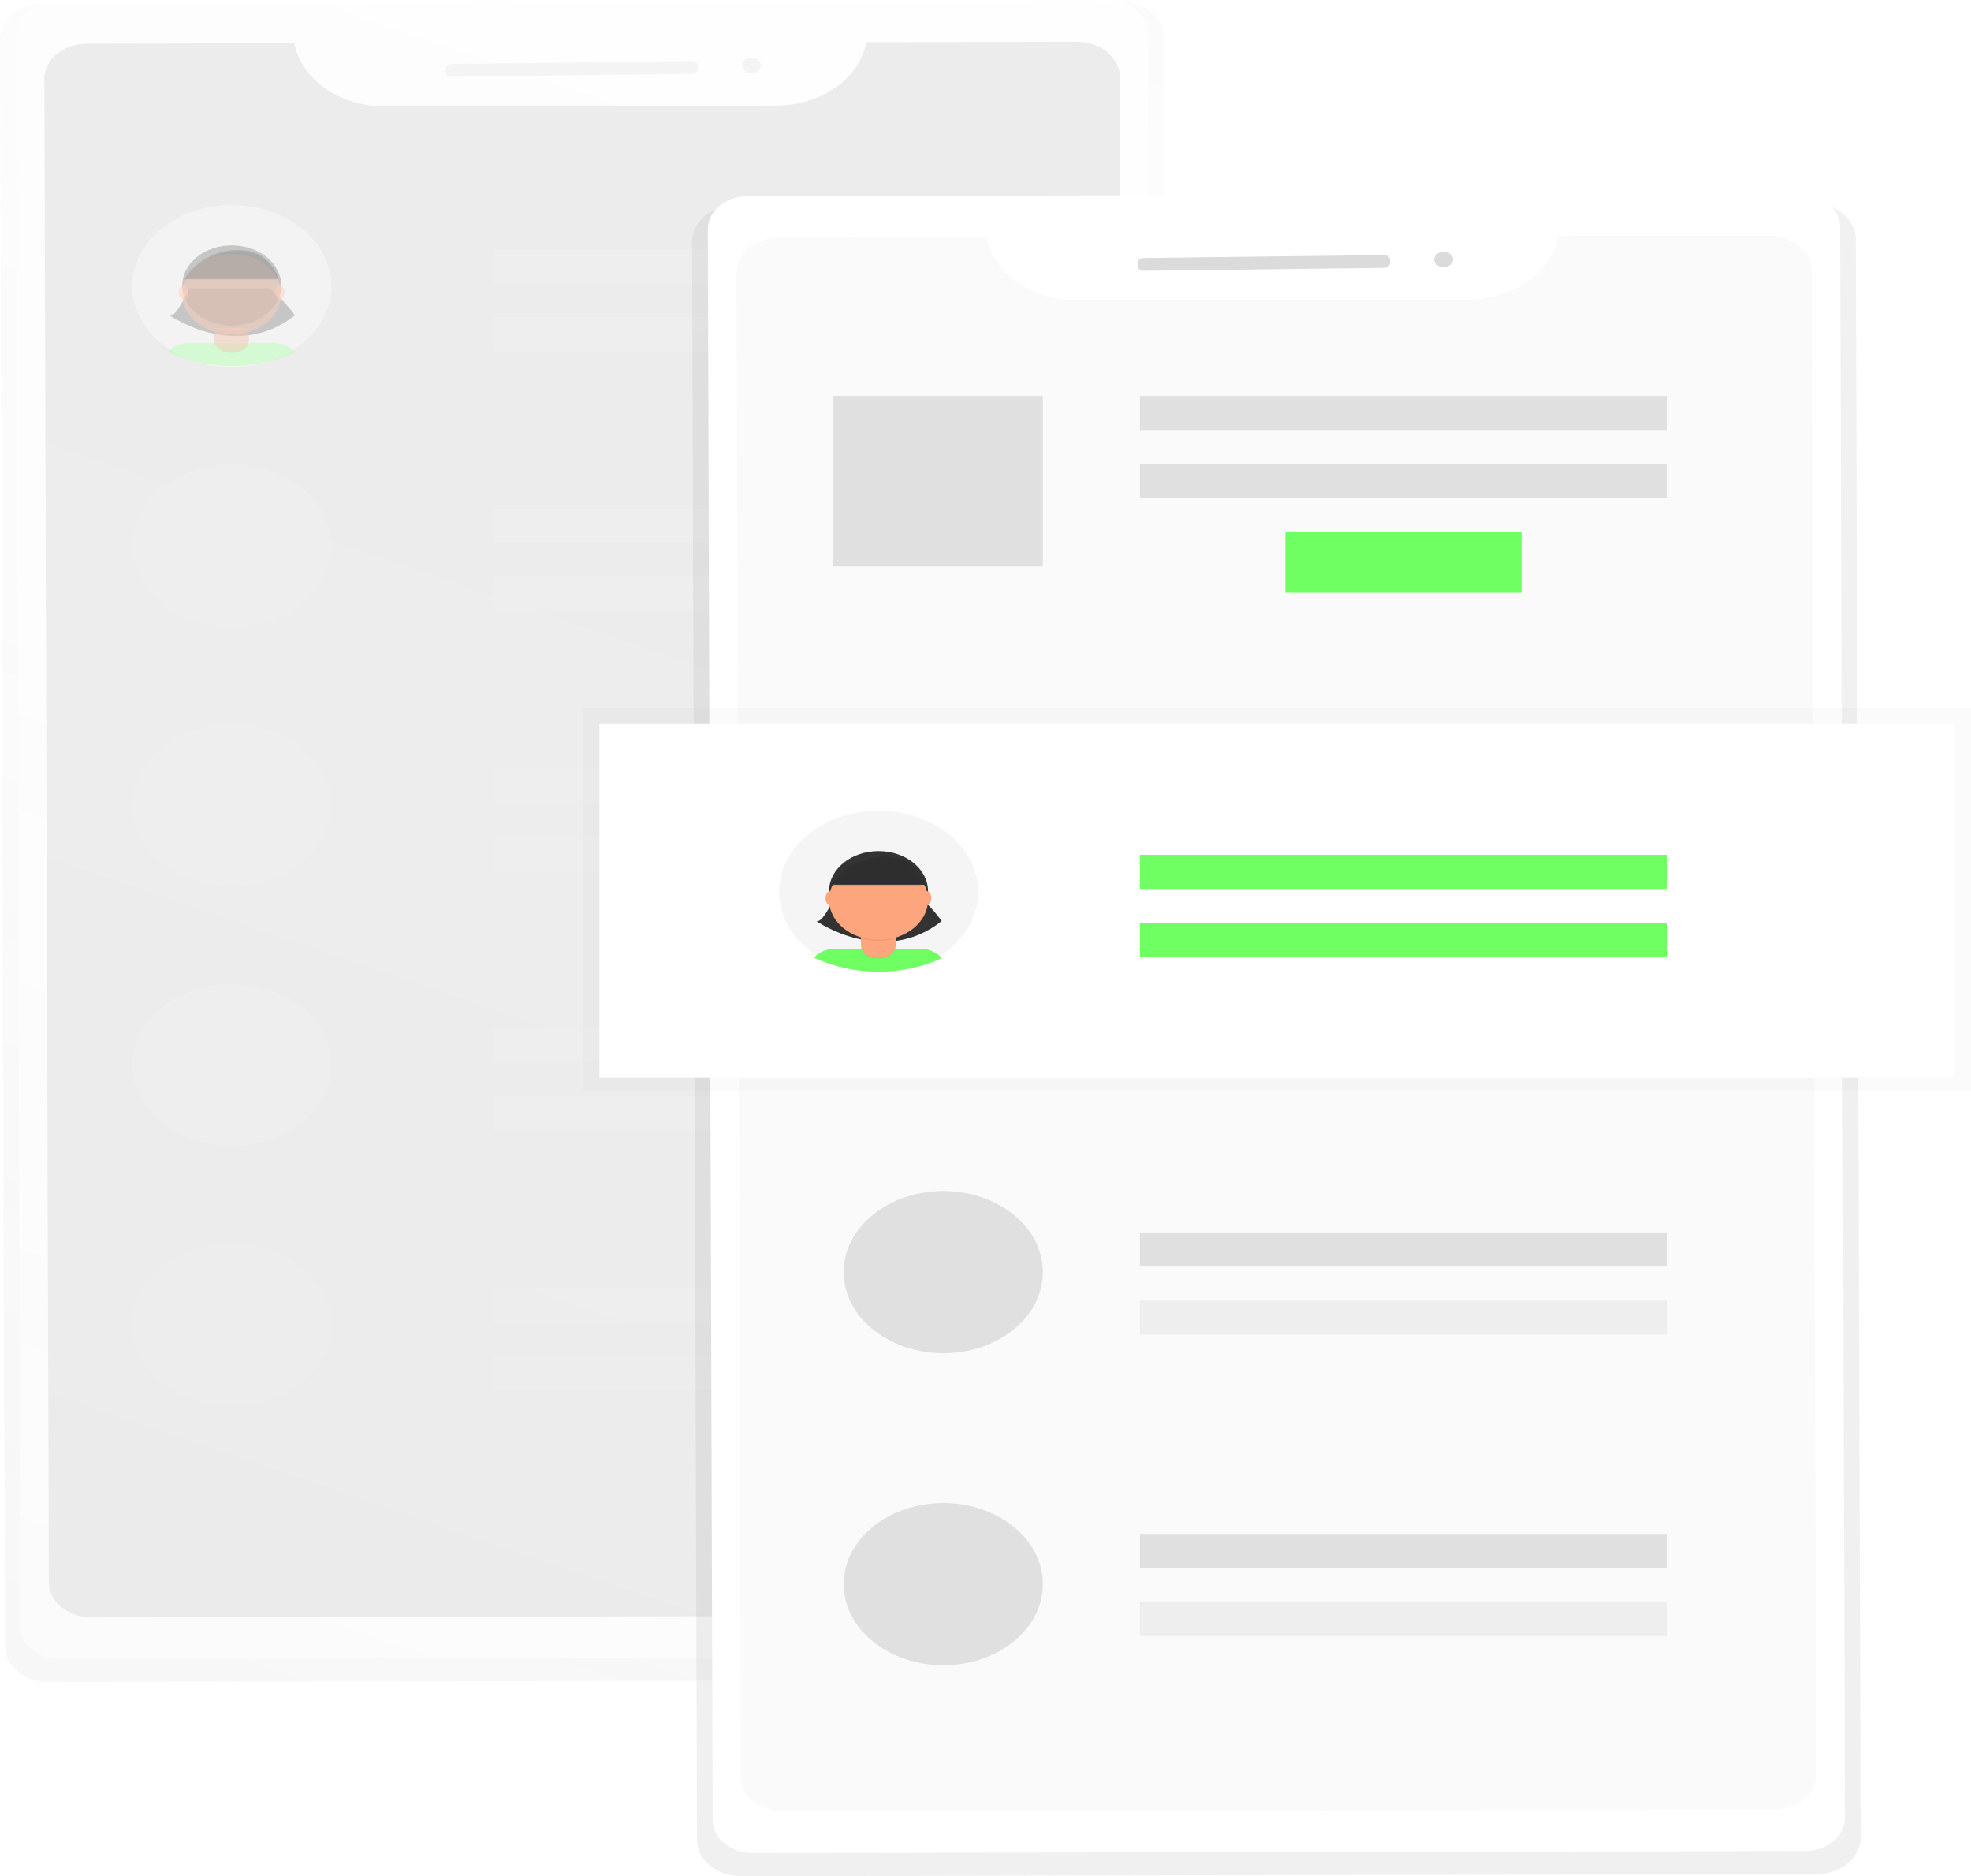 <svg width="269" height="256" viewBox="0 0 269 256" fill="none" xmlns="http://www.w3.org/2000/svg">
<g clip-path="url(#clip0)">
<g opacity="0.5">
<path opacity="0.5" d="M152.775 0.183L6.02 0.472C4.421 0.475 2.889 0.992 1.76 1.91C0.631 2.828 -0.002 4.072 5.46575e-06 5.369L0.668 224.647C0.671 225.29 0.829 225.925 1.134 226.518C1.439 227.11 1.885 227.648 2.447 228.101C3.008 228.554 3.675 228.913 4.407 229.157C5.14 229.401 5.925 229.526 6.717 229.524L153.472 229.235C155.071 229.232 156.603 228.714 157.731 227.795C158.859 226.876 159.491 225.632 159.488 224.335L158.807 5.057C158.802 3.763 158.164 2.523 157.033 1.61C155.903 0.696 154.371 0.183 152.775 0.183Z" fill="url(#paint0_linear)"/>
<path opacity="0.5" d="M151.145 -0.003L7.668 0.281C4.616 0.287 2.148 2.298 2.156 4.772L2.81 221.912C2.818 224.386 5.298 226.386 8.349 226.38L151.826 226.096C154.878 226.09 157.346 224.08 157.339 221.606L156.684 4.465C156.677 1.992 154.197 -0.009 151.145 -0.003Z" fill="white"/>
<path opacity="0.5" d="M152.981 62.651L152.828 10.436C152.823 9.175 152.201 7.966 151.098 7.077C149.995 6.187 148.501 5.688 146.945 5.691L118.242 5.747C117.803 8.145 116.32 10.337 114.06 11.926C111.8 13.515 108.914 14.396 105.923 14.41L52.548 14.515C49.557 14.513 46.665 13.644 44.396 12.064C42.126 10.484 40.629 8.298 40.176 5.901L11.902 5.957C10.346 5.961 8.855 6.465 7.758 7.359C6.66 8.253 6.045 9.464 6.048 10.725L6.206 63.38L6.664 215.972C6.672 217.233 7.297 218.441 8.402 219.329C9.507 220.217 11.002 220.713 12.559 220.707L147.602 220.441C149.153 220.435 150.638 219.93 151.731 219.038C152.825 218.147 153.439 216.941 153.439 215.683L152.981 62.651Z" fill="#BBBBBB"/>
<path opacity="0.5" d="M94.424 8.328L61.613 8.727C61.166 8.732 60.809 9.031 60.815 9.394L60.823 9.824C60.83 10.186 61.198 10.476 61.645 10.47L94.457 10.071C94.904 10.066 95.261 9.767 95.255 9.405L95.247 8.975C95.24 8.612 94.872 8.322 94.424 8.328Z" fill="#DBDBDB"/>
<path opacity="0.5" d="M102.585 9.973C103.299 9.964 103.868 9.488 103.858 8.909C103.847 8.331 103.26 7.869 102.546 7.878C101.832 7.886 101.263 8.362 101.273 8.941C101.284 9.519 101.871 9.981 102.585 9.973Z" fill="#DBDBDB"/>
<path opacity="0.5" d="M139.236 33.995H67.29V38.645H139.236V33.995Z" fill="#E0E0E0"/>
<path opacity="0.5" d="M139.236 43.295H67.29V47.946H139.236V43.295Z" fill="#E0E0E0"/>
<path opacity="0.5" d="M31.636 50.12C39.14 50.12 45.224 45.165 45.224 39.053C45.224 32.941 39.14 27.986 31.636 27.986C24.131 27.986 18.048 32.941 18.048 39.053C18.048 45.165 24.131 50.12 31.636 50.12Z" fill="#F5F5F5"/>
<path opacity="0.5" d="M37.49 46.8H25.705C25.14 46.803 24.584 46.917 24.084 47.132C23.585 47.347 23.157 47.657 22.837 48.034C25.485 49.266 28.481 49.92 31.534 49.934C34.587 49.948 37.592 49.321 40.257 48.113C39.958 47.732 39.55 47.413 39.069 47.185C38.588 46.957 38.047 46.825 37.49 46.8Z" fill="#70FF63"/>
<path opacity="0.5" d="M25.802 39.335C25.802 39.335 24.076 43.407 23.132 43.026C23.132 43.026 32.223 49.391 40.249 43.026C39.283 41.688 38.123 40.449 36.793 39.335H25.802Z" fill="#333333"/>
<path opacity="0.5" d="M31.628 44.428C35.358 44.428 38.381 41.978 38.381 38.954C38.381 35.931 35.358 33.48 31.628 33.48C27.898 33.48 24.875 35.931 24.875 38.954C24.875 41.978 27.898 44.428 31.628 44.428Z" fill="#333333"/>
<path opacity="0.1" d="M29.254 44.901H33.965V46.386C33.965 46.851 33.737 47.297 33.332 47.626C32.926 47.955 32.376 48.139 31.802 48.139H31.397C30.823 48.139 30.273 47.955 29.867 47.626C29.461 47.297 29.233 46.851 29.233 46.386V44.901H29.254Z" fill="black"/>
<path opacity="0.5" d="M29.752 44.809H33.471C33.603 44.809 33.73 44.852 33.824 44.928C33.917 45.004 33.969 45.106 33.969 45.213V46.304C33.969 46.769 33.742 47.215 33.336 47.544C32.93 47.873 32.38 48.057 31.806 48.057H31.401C30.83 48.054 30.284 47.867 29.882 47.539C29.48 47.211 29.254 46.767 29.254 46.304V45.223C29.252 45.169 29.264 45.116 29.288 45.066C29.312 45.016 29.349 44.97 29.395 44.931C29.442 44.893 29.497 44.862 29.559 44.841C29.62 44.82 29.686 44.809 29.752 44.809Z" fill="#FDA57D"/>
<path opacity="0.1" d="M29.266 45.361C30.786 45.818 32.457 45.818 33.977 45.361V44.918H29.266V45.361Z" fill="black"/>
<path opacity="0.5" d="M31.628 45.617C35.358 45.617 38.381 43.166 38.381 40.143C38.381 37.12 35.358 34.669 31.628 34.669C27.898 34.669 24.875 37.12 24.875 40.143C24.875 43.166 27.898 45.617 31.628 45.617Z" fill="#FDA57D"/>
<path opacity="0.5" d="M25.174 38.064H38.049C38.049 38.064 36.951 33.851 32.082 34.123C27.212 34.396 25.174 38.064 25.174 38.064Z" fill="#333333"/>
<path opacity="0.5" d="M25.016 40.865C25.363 40.865 25.644 40.438 25.644 39.91C25.644 39.382 25.363 38.954 25.016 38.954C24.669 38.954 24.388 39.382 24.388 39.91C24.388 40.438 24.669 40.865 25.016 40.865Z" fill="#FDA57D"/>
<path opacity="0.5" d="M38.207 40.865C38.554 40.865 38.835 40.438 38.835 39.91C38.835 39.382 38.554 38.954 38.207 38.954C37.86 38.954 37.579 39.382 37.579 39.91C37.579 40.438 37.86 40.865 38.207 40.865Z" fill="#FDA57D"/>
<path opacity="0.1" d="M25.174 38.209H38.049C38.049 38.209 36.951 33.995 32.082 34.268C27.212 34.541 25.174 38.209 25.174 38.209Z" fill="black"/>
<path opacity="0.5" d="M139.236 69.416H67.29V74.066H139.236V69.416Z" fill="#E0E0E0"/>
<path opacity="0.5" d="M139.236 78.716H67.29V83.366H139.236V78.716Z" fill="#E0E0E0"/>
<path opacity="0.5" d="M31.636 85.54C39.14 85.54 45.224 80.585 45.224 74.473C45.224 68.361 39.14 63.406 31.636 63.406C24.131 63.406 18.048 68.361 18.048 74.473C18.048 80.585 24.131 85.54 31.636 85.54Z" fill="#E0E0E0"/>
<path opacity="0.5" d="M139.236 104.837H67.29V109.487H139.236V104.837Z" fill="#E0E0E0"/>
<path opacity="0.5" d="M139.236 114.137H67.29V118.787H139.236V114.137Z" fill="#E0E0E0"/>
<path opacity="0.5" d="M31.636 120.961C39.14 120.961 45.224 116.006 45.224 109.894C45.224 103.782 39.14 98.827 31.636 98.827C24.131 98.827 18.048 103.782 18.048 109.894C18.048 116.006 24.131 120.961 31.636 120.961Z" fill="#E0E0E0"/>
<path opacity="0.5" d="M139.236 140.257H67.29V144.907H139.236V140.257Z" fill="#E0E0E0"/>
<path opacity="0.5" d="M139.236 149.557H67.29V154.208H139.236V149.557Z" fill="#E0E0E0"/>
<path opacity="0.5" d="M31.636 156.382C39.14 156.382 45.224 151.427 45.224 145.315C45.224 139.203 39.14 134.248 31.636 134.248C24.131 134.248 18.048 139.203 18.048 145.315C18.048 151.427 24.131 156.382 31.636 156.382Z" fill="#E0E0E0"/>
<path opacity="0.5" d="M139.236 175.678H67.29V180.328H139.236V175.678Z" fill="#E0E0E0"/>
<path opacity="0.5" d="M139.236 184.978H67.29V189.628H139.236V184.978Z" fill="#E0E0E0"/>
<path opacity="0.5" d="M31.636 191.802C39.14 191.802 45.224 186.847 45.224 180.735C45.224 174.623 39.14 169.668 31.636 169.668C24.131 169.668 18.048 174.623 18.048 180.735C18.048 186.847 24.131 191.802 31.636 191.802Z" fill="#E0E0E0"/>
</g>
<path d="M247.229 27.733L100.47 28.022C98.871 28.025 97.339 28.543 96.211 29.462C95.082 30.381 94.451 31.625 94.454 32.922L95.122 251.127C95.124 251.769 95.283 252.404 95.588 252.997C95.893 253.589 96.339 254.128 96.901 254.58C97.462 255.033 98.128 255.392 98.861 255.636C99.594 255.88 100.379 256.005 101.171 256.003L247.934 255.714C249.53 255.709 251.059 255.191 252.185 254.274C253.311 253.357 253.943 252.115 253.942 250.821L253.273 32.616C253.272 31.974 253.115 31.338 252.811 30.745C252.506 30.151 252.061 29.613 251.499 29.159C250.938 28.706 250.272 28.346 249.539 28.102C248.806 27.857 248.021 27.732 247.229 27.733Z" fill="url(#paint1_linear)"/>
<path d="M245.597 26.472L102.12 26.756C99.068 26.763 96.6 28.773 96.608 31.247L97.262 248.387C97.27 250.861 99.75 252.862 102.802 252.856L246.279 252.571C249.331 252.565 251.799 250.555 251.791 248.081L251.137 30.941C251.129 28.467 248.649 26.466 245.597 26.472Z" fill="white"/>
<path d="M247.435 89.484L247.281 36.898C247.277 35.637 246.655 34.428 245.552 33.539C244.449 32.649 242.955 32.151 241.399 32.153L212.688 32.209C212.249 34.608 210.765 36.799 208.506 38.388C206.246 39.977 203.36 40.858 200.369 40.872L146.998 40.977C144.007 40.975 141.115 40.106 138.845 38.526C136.576 36.946 135.079 34.76 134.626 32.363L106.352 32.419C104.796 32.423 103.305 32.927 102.207 33.821C101.11 34.715 100.495 35.926 100.498 37.187L100.656 89.842" fill="#FAFAFA"/>
<path d="M100.656 89.846L101.114 242.437C101.118 243.699 101.74 244.907 102.843 245.797C103.946 246.687 105.44 247.185 106.996 247.183L242.039 246.917C243.595 246.913 245.086 246.409 246.184 245.515C247.282 244.621 247.897 243.41 247.893 242.148L247.431 89.116" fill="#FAFAFA"/>
<path d="M142.327 54.031H113.636V77.288H142.327V54.031Z" fill="#E0E0E0"/>
<g opacity="0.5">
<path opacity="0.5" d="M269 96.607H79.553V148.845H269V96.607Z" fill="url(#paint2_linear)"/>
</g>
<path d="M266.748 98.755H81.81V147.055H266.748V98.755Z" fill="white"/>
<path d="M227.512 116.642H155.566V121.293H227.512V116.642Z" fill="#70FF63"/>
<path d="M227.512 125.946H155.566V130.596H227.512V125.946Z" fill="#70FF63"/>
<path d="M227.512 168.164H155.566V172.814H227.512V168.164Z" fill="#E0E0E0"/>
<path d="M227.512 177.464H155.566V182.115H227.512V177.464Z" fill="#EEEEEE"/>
<path d="M207.649 72.634H175.429V80.864H207.649V72.634Z" fill="#70FF63"/>
<path d="M119.912 132.767C127.416 132.767 133.499 127.812 133.499 121.7C133.499 115.588 127.416 110.633 119.912 110.633C112.407 110.633 106.324 115.588 106.324 121.7C106.324 127.812 112.407 132.767 119.912 132.767Z" fill="#F5F5F5"/>
<path d="M125.766 129.447H113.977C113.411 129.45 112.855 129.564 112.356 129.779C111.857 129.994 111.429 130.304 111.108 130.681C113.756 131.913 116.753 132.567 119.806 132.581C122.859 132.595 125.864 131.968 128.529 130.76C128.23 130.379 127.823 130.061 127.343 129.833C126.862 129.604 126.322 129.472 125.766 129.447Z" fill="#70FF63"/>
<path d="M114.078 121.985C114.078 121.985 112.352 126.058 111.408 125.677C111.408 125.677 120.499 132.041 128.524 125.677C127.559 124.339 126.398 123.099 125.069 121.985H114.078Z" fill="#333333"/>
<path d="M119.904 127.079C123.633 127.079 126.657 124.628 126.657 121.605C126.657 118.581 123.633 116.13 119.904 116.13C116.174 116.13 113.15 118.581 113.15 121.605C113.15 124.628 116.174 127.079 119.904 127.079Z" fill="#333333"/>
<path opacity="0.1" d="M117.53 127.552H122.241V129.036C122.241 129.501 122.013 129.947 121.607 130.276C121.202 130.605 120.652 130.79 120.078 130.79H119.673C119.099 130.79 118.549 130.605 118.143 130.276C117.737 129.947 117.509 129.501 117.509 129.036V127.552H117.53Z" fill="black"/>
<path d="M118.028 127.46H121.747C121.879 127.46 122.006 127.502 122.099 127.578C122.193 127.654 122.245 127.757 122.245 127.864V128.944C122.246 129.175 122.19 129.404 122.081 129.617C121.972 129.83 121.813 130.024 121.611 130.187C121.41 130.351 121.171 130.48 120.908 130.568C120.645 130.656 120.363 130.701 120.078 130.701H119.673C119.099 130.701 118.549 130.516 118.143 130.187C117.737 129.859 117.509 129.413 117.509 128.947V127.867C117.509 127.814 117.522 127.761 117.547 127.712C117.572 127.663 117.609 127.619 117.655 127.581C117.701 127.544 117.756 127.514 117.817 127.494C117.877 127.474 117.942 127.463 118.008 127.463L118.028 127.46Z" fill="#FDA57D"/>
<path opacity="0.1" d="M117.538 128.002C119.058 128.458 120.729 128.458 122.249 128.002V127.532H117.538V128.002Z" fill="black"/>
<path d="M119.904 128.264C123.633 128.264 126.657 125.813 126.657 122.79C126.657 119.767 123.633 117.316 119.904 117.316C116.174 117.316 113.15 119.767 113.15 122.79C113.15 125.813 116.174 128.264 119.904 128.264Z" fill="#FDA57D"/>
<path d="M113.434 120.715H126.308C126.308 120.715 125.211 116.501 120.341 116.774C115.471 117.046 113.434 120.715 113.434 120.715Z" fill="#333333"/>
<path d="M113.292 123.512C113.639 123.512 113.92 123.085 113.92 122.557C113.92 122.029 113.639 121.601 113.292 121.601C112.945 121.601 112.664 122.029 112.664 122.557C112.664 123.085 112.945 123.512 113.292 123.512Z" fill="#FDA57D"/>
<path d="M126.479 123.512C126.825 123.512 127.107 123.085 127.107 122.557C127.107 122.029 126.825 121.601 126.479 121.601C126.132 121.601 125.851 122.029 125.851 122.557C125.851 123.085 126.132 123.512 126.479 123.512Z" fill="#FDA57D"/>
<path opacity="0.1" d="M113.434 120.856H126.308C126.308 120.856 125.211 116.642 120.341 116.915C115.471 117.188 113.434 120.856 113.434 120.856Z" fill="black"/>
<path d="M128.739 184.646C136.244 184.646 142.327 179.692 142.327 173.58C142.327 167.467 136.244 162.513 128.739 162.513C121.235 162.513 115.151 167.467 115.151 173.58C115.151 179.692 121.235 184.646 128.739 184.646Z" fill="#E0E0E0"/>
<path d="M128.739 227.223C136.244 227.223 142.327 222.268 142.327 216.156C142.327 210.044 136.244 205.089 128.739 205.089C121.235 205.089 115.151 210.044 115.151 216.156C115.151 222.268 121.235 227.223 128.739 227.223Z" fill="#E0E0E0"/>
<path d="M227.512 209.309H155.566V213.959H227.512V209.309Z" fill="#E0E0E0"/>
<path d="M227.512 218.609H155.566V223.259H227.512V218.609Z" fill="#EEEEEE"/>
<path d="M227.512 54.031H155.566V58.681H227.512V54.031Z" fill="#E0E0E0"/>
<path d="M227.512 63.334H155.566V67.984H227.512V63.334Z" fill="#E0E0E0"/>
<path d="M188.876 34.807L156.065 35.206C155.617 35.211 155.26 35.51 155.267 35.873L155.275 36.303C155.281 36.665 155.649 36.955 156.097 36.95L188.908 36.55C189.355 36.545 189.713 36.246 189.706 35.884L189.698 35.453C189.691 35.091 189.323 34.801 188.876 34.807Z" fill="#DBDBDB"/>
<path d="M197.036 36.455C197.75 36.446 198.32 35.97 198.309 35.392C198.298 34.813 197.711 34.351 196.998 34.36C196.284 34.368 195.714 34.844 195.725 35.423C195.736 36.002 196.323 36.463 197.036 36.455Z" fill="#DBDBDB"/>
</g>
<defs>
<linearGradient id="paint0_linear" x1="18.025" y1="233.802" x2="103.544" y2="-17.025" gradientUnits="userSpaceOnUse">
<stop stop-color="#808080" stop-opacity="0.25"/>
<stop offset="0.54" stop-color="#808080" stop-opacity="0.12"/>
<stop offset="1" stop-color="#808080" stop-opacity="0.1"/>
</linearGradient>
<linearGradient id="paint1_linear" x1="89052" y1="195530" x2="175079" y2="53597.8" gradientUnits="userSpaceOnUse">
<stop stop-color="#808080" stop-opacity="0.25"/>
<stop offset="0.54" stop-color="#808080" stop-opacity="0.12"/>
<stop offset="1" stop-color="#808080" stop-opacity="0.1"/>
</linearGradient>
<linearGradient id="paint2_linear" x1="81575.6" y1="23772.8" x2="81575.6" y2="15463.9" gradientUnits="userSpaceOnUse">
<stop stop-color="#808080" stop-opacity="0.25"/>
<stop offset="0.54" stop-color="#808080" stop-opacity="0.12"/>
<stop offset="1" stop-color="#808080" stop-opacity="0.1"/>
</linearGradient>
<clipPath id="clip0">
<rect width="269" height="256" fill="white"/>
</clipPath>
</defs>
</svg>
